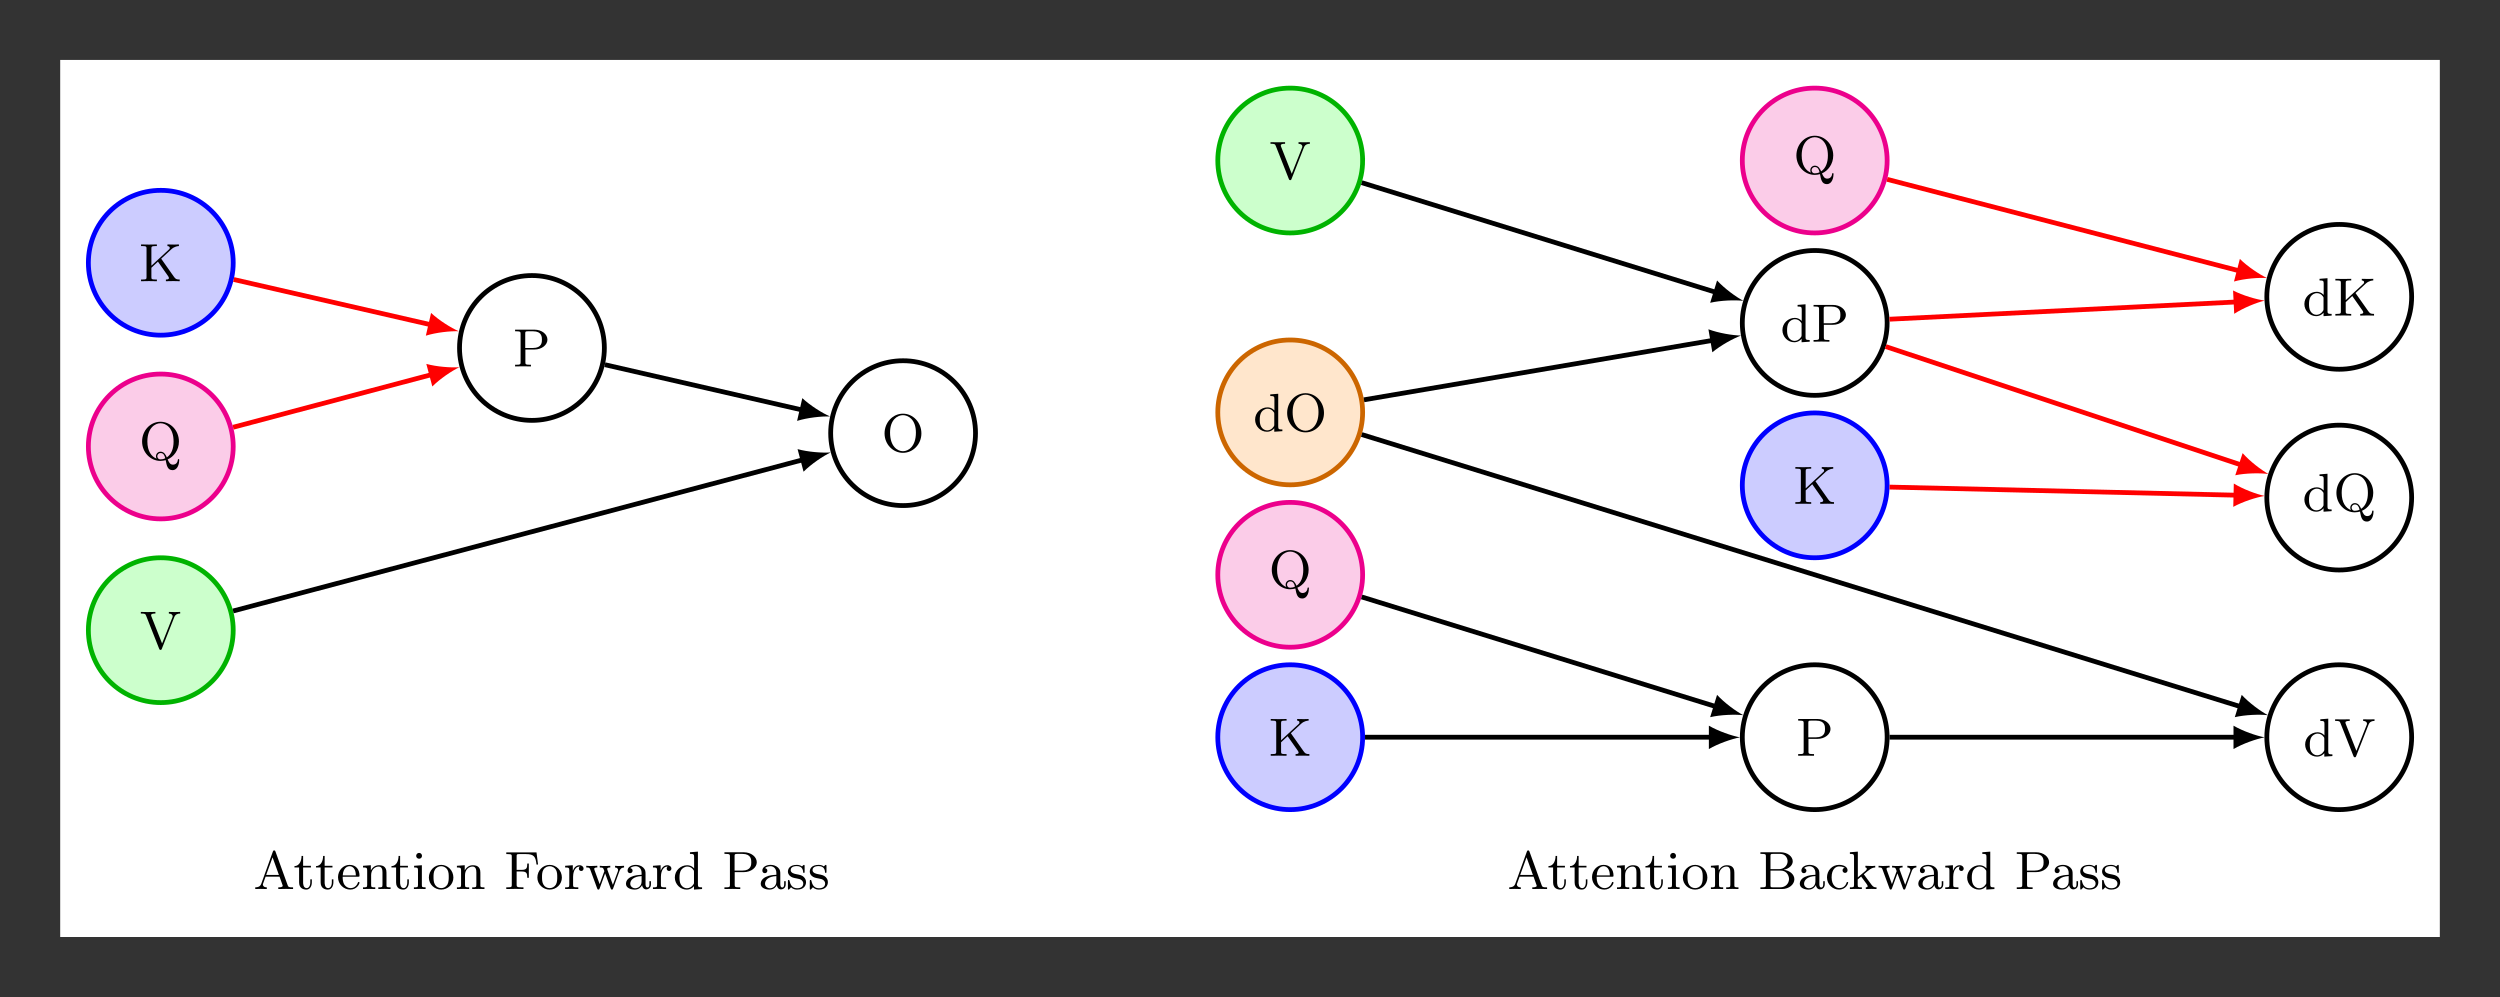 <?xml version="1.0" encoding="UTF-8" standalone="no"?>
<!-- Created with Inkscape (http://www.inkscape.org/) -->

<svg
   version="1.1"
   id="svg1"
   width="554.381"
   height="221.105"
   viewBox="0 0 554.381 221.105"
   xmlns="http://www.w3.org/2000/svg"
   xmlns:svg="http://www.w3.org/2000/svg">
  <rect x="0" y="0" width="554.381" height="221.105" fill="#333333" stroke="none"/>
  <defs
     id="defs1" />
  <g
     id="g1">
    <path
       id="path1"
       d="M -204.621,-129.171 V 16.735 h 395.866 v -145.906 z"
       style="fill:#ffffff;fill-opacity:1;fill-rule:nonzero;stroke:none"
       transform="matrix(1.333,0,0,-1.333,286.108,35.596)" />
    <path
       id="path2"
       d="M 12.047,0 C 12.047,6.654 6.654,12.047 0,12.047 -6.654,12.047 -12.047,6.654 -12.047,0 c 0,-6.654 5.394,-12.047 12.047,-12.047 6.654,0 12.047,5.394 12.047,12.047 z"
       style="fill:#ccffcc;fill-opacity:1;fill-rule:nonzero;stroke:#00b300;stroke-width:0.797;stroke-linecap:butt;stroke-linejoin:miter;stroke-miterlimit:10;stroke-dasharray:none;stroke-opacity:1"
       transform="matrix(1.333,0,0,-1.333,286.108,35.596)" />
    <path
       id="path3"
       d="M 1.921,-5.404 C 1.886,-5.509 1.886,-5.568 1.886,-5.579 c 0,-0.27 0.457,-0.27 0.715,-0.27 v -0.27 c -0.41,0.023 -0.867,0.023 -1.277,0.023 -0.375,0 -0.504,-0.012 -1.148,-0.023 v 0.27 c 0.656,0 0.762,0.035 0.879,0.352 l 2.168,5.496 c 0.059,0.129 0.082,0.199 0.234,0.199 0.141,0 0.164,-0.059 0.211,-0.176 L 5.741,-5.251 c 0.188,-0.469 0.562,-0.598 0.984,-0.598 v -0.27 c -0.316,0.023 -0.574,0.023 -0.879,0.023 -0.387,0 -0.562,-0.012 -1.008,-0.023 v 0.27 c 0.445,0.012 0.633,0.223 0.633,0.445 0,0.082 0,0.094 -0.035,0.188 l -1.723,4.348 z m 0,0"
       style="fill:#000000;fill-opacity:1;fill-rule:nonzero;stroke:none"
       aria-label="V"
       transform="matrix(1.333,0,0,1.333,281.501,39.681)" />
    <path
       id="path4"
       d="m 12.047,-41.9 c 0,6.654 -5.394,12.047 -12.047,12.047 -6.654,0 -12.047,-5.394 -12.047,-12.047 0,-6.654 5.394,-12.047 12.047,-12.047 6.654,0 12.047,5.394 12.047,12.047 z"
       style="fill:#ffe6cc;fill-opacity:1;fill-rule:nonzero;stroke:#cc6600;stroke-width:0.797;stroke-linecap:butt;stroke-linejoin:miter;stroke-miterlimit:10;stroke-dasharray:none;stroke-opacity:1"
       transform="matrix(1.333,0,0,-1.333,286.108,35.596)" />
    <path
       id="path5"
       d="m 3.493,-1.078 c 0,0.164 0,0.188 -0.141,0.375 -0.281,0.41 -0.691,0.574 -1.043,0.574 -0.387,0 -0.75,-0.211 -0.984,-0.586 C 1.09,-1.102 1.079,-1.629 1.079,-1.922 c 0,-0.422 0.047,-0.891 0.281,-1.254 0.199,-0.281 0.562,-0.562 1.043,-0.562 0.375,0 0.738,0.188 0.973,0.527 0.117,0.141 0.117,0.152 0.117,0.328 z m 0.023,-2.355 c -0.047,-0.059 -0.445,-0.527 -1.148,-0.527 -1.102,0 -2.063,0.879 -2.063,2.039 0,1.113 0.902,2.016 1.969,2.016 0.645,0 1.055,-0.375 1.219,-0.574 V 0.094 L 4.84,-3.90625e-5 V -0.281 c -0.609,0 -0.691,-0.059 -0.691,-0.504 V -6.223 l -1.324,0.105 v 0.27 c 0.609,0 0.691,0.07 0.691,0.504 z m 8.247,0.398 c 0,-1.828 -1.395,-3.281 -3.07,-3.281 -1.676,0 -3.059,1.453 -3.059,3.281 0,1.816 1.395,3.234 3.059,3.234 1.676,0 3.07,-1.418 3.07,-3.234 z m -3.07,2.965 c -0.902,0 -2.145,-0.785 -2.145,-3.105 0,-2.18 1.277,-2.895 2.145,-2.895 0.867,0 2.156,0.715 2.156,2.895 0,2.32 -1.254,3.105 -2.156,3.105 z m 0,0"
       style="fill:#000000;fill-opacity:1;fill-rule:nonzero;stroke:none"
       aria-label="dO"
       transform="matrix(1.333,0,0,1.333,277.917,95.613)" />
    <path
       id="path6"
       d="m 12.047,-68.918 c 0,6.654 -5.394,12.047 -12.047,12.047 -6.654,0 -12.047,-5.394 -12.047,-12.047 0,-6.654 5.394,-12.047 12.047,-12.047 6.654,0 12.047,5.394 12.047,12.047 z"
       style="fill:#fbcce8;fill-opacity:1;fill-rule:nonzero;stroke:#ec008c;stroke-width:0.797;stroke-linecap:butt;stroke-linejoin:miter;stroke-miterlimit:10;stroke-dasharray:none;stroke-opacity:1"
       transform="matrix(1.333,0,0,-1.333,286.108,35.596)" />
    <path
       id="path7"
       d="m 4.771,-0.06 c 0.961,-0.398 1.875,-1.5 1.875,-2.977 0,-1.828 -1.395,-3.281 -3.07,-3.281 -1.676,0 -3.059,1.453 -3.059,3.281 0,1.816 1.395,3.234 3.059,3.234 0.316,0 0.656,-0.07 0.867,-0.129 0.164,0.891 0.305,1.664 1.137,1.664 0.926,0 1.113,-1.195 1.113,-1.652 0,-0.082 0,-0.188 -0.105,-0.188 -0.07,0 -0.105,0.047 -0.117,0.094 C 6.399,0.772 5.79,0.819 5.649,0.819 5.169,0.819 4.981,0.432 4.771,-0.06 Z M 2.931,-0.177 C 2.064,-0.517 1.396,-1.431 1.396,-3.036 c 0,-2.227 1.254,-3.035 2.18,-3.035 0.938,0 2.18,0.797 2.18,3.035 0,1.184 -0.352,2.133 -1.125,2.648 C 4.442,-0.833 4.173,-1.337 3.587,-1.337 c -0.434,0 -0.762,0.352 -0.762,0.762 0,0.211 0.094,0.387 0.105,0.398 z m 1.441,-0.07 c -0.258,0.141 -0.562,0.188 -0.797,0.188 -0.434,0 -0.527,-0.375 -0.527,-0.516 0,-0.27 0.199,-0.539 0.551,-0.539 0.469,0 0.656,0.375 0.773,0.867 z m 0,0"
       style="fill:#000000;fill-opacity:1;fill-rule:nonzero;stroke:none"
       aria-label="Q"
       transform="matrix(1.333,0,0,1.333,281.331,130.408)" />
    <path
       id="path8"
       d="m 12.047,-95.935 c 0,6.654 -5.394,12.047 -12.047,12.047 -6.654,0 -12.047,-5.394 -12.047,-12.047 0,-6.654 5.394,-12.047 12.047,-12.047 6.654,0 12.047,5.394 12.047,12.047 z"
       style="fill:#ccccff;fill-opacity:1;fill-rule:nonzero;stroke:#0000ff;stroke-width:0.797;stroke-linecap:butt;stroke-linejoin:miter;stroke-miterlimit:10;stroke-dasharray:none;stroke-opacity:1"
       transform="matrix(1.333,0,0,-1.333,286.108,35.596)" />
    <path
       id="path9"
       d="m 5.368,-5.297 c 0.562,-0.527 1.125,-0.539 1.277,-0.551 V -6.117 c -0.258,0.023 -0.715,0.023 -0.797,0.023 -0.375,0 -0.715,-0.012 -1.113,-0.023 v 0.27 c 0.246,0.012 0.387,0.129 0.387,0.293 0,0.082 -0.023,0.152 -0.07,0.211 l -2.988,2.766 V -5.414 c 0,-0.328 0.012,-0.434 0.703,-0.434 h 0.211 V -6.117 c -0.398,0.023 -0.902,0.023 -1.312,0.023 -0.422,0 -0.926,0 -1.324,-0.023 v 0.27 h 0.211 c 0.691,0 0.703,0.105 0.703,0.434 v 4.711 c 0,0.328 -0.012,0.422 -0.703,0.422 h -0.211 v 0.281 C 0.739,-0.023 1.243,-0.023 1.665,-0.023 c 0.41,0 0.914,0 1.312,0.023 v -0.281 H 2.767 c -0.691,0 -0.703,-0.094 -0.703,-0.422 V -2.238 L 3.153,-3.257 4.829,-0.867 c 0.07,0.094 0.152,0.234 0.152,0.328 0,0.258 -0.34,0.258 -0.504,0.258 v 0.281 c 0.387,-0.023 0.844,-0.023 1.242,-0.023 0.234,0 0.598,0 1.055,0.023 v -0.281 c -0.574,0 -0.691,-0.082 -0.984,-0.492 L 3.692,-3.75 Z m 0,0"
       style="fill:#000000;fill-opacity:1;fill-rule:nonzero;stroke:none"
       aria-label="K"
       transform="matrix(1.333,0,0,1.333,281.331,167.593)" />
    <path
       id="path10"
       d="m -175.839,-17.008 c 0,6.654 -5.394,12.047 -12.047,12.047 -6.654,0 -12.047,-5.394 -12.047,-12.047 0,-6.654 5.394,-12.047 12.047,-12.047 6.654,0 12.047,5.394 12.047,12.047 z"
       style="fill:#ccccff;fill-opacity:1;fill-rule:nonzero;stroke:#0000ff;stroke-width:0.797;stroke-linecap:butt;stroke-linejoin:miter;stroke-miterlimit:10;stroke-dasharray:none;stroke-opacity:1"
       transform="matrix(1.333,0,0,-1.333,286.108,35.596)" />
    <path
       id="path11"
       d="m 5.367,-5.296 c 0.562,-0.527 1.125,-0.539 1.277,-0.551 v -0.27 c -0.258,0.023 -0.715,0.023 -0.797,0.023 -0.375,0 -0.715,-0.012 -1.113,-0.023 v 0.27 c 0.246,0.012 0.387,0.129 0.387,0.293 0,0.082 -0.023,0.152 -0.07,0.211 l -2.988,2.766 v -2.836 c 0,-0.328 0.012,-0.434 0.703,-0.434 h 0.211 v -0.27 c -0.398,0.023 -0.902,0.023 -1.312,0.023 -0.422,0 -0.926,0 -1.324,-0.023 v 0.27 h 0.211 c 0.691,0 0.703,0.105 0.703,0.434 v 4.711 c 0,0.328 -0.012,0.422 -0.703,0.422 h -0.211 v 0.281 c 0.398,-0.023 0.902,-0.023 1.324,-0.023 0.41,0 0.914,0 1.312,0.023 v -0.281 h -0.211 c -0.691,0 -0.703,-0.094 -0.703,-0.422 V -2.238 l 1.09,-1.02 1.676,2.391 c 0.07,0.094 0.152,0.234 0.152,0.328 0,0.258 -0.34,0.258 -0.504,0.258 v 0.281 c 0.387,-0.023 0.844,-0.023 1.242,-0.023 0.234,0 0.598,0 1.055,0.023 v -0.281 c -0.574,0 -0.691,-0.082 -0.984,-0.492 L 3.692,-3.749 Z m 0,0"
       style="fill:#000000;fill-opacity:1;fill-rule:nonzero;stroke:none"
       aria-label="K"
       transform="matrix(1.333,0,0,1.333,30.82,62.359)" />
    <path
       id="path12"
       d="m -175.839,-47.569 c 0,6.654 -5.394,12.047 -12.047,12.047 -6.654,0 -12.047,-5.394 -12.047,-12.047 0,-6.654 5.394,-12.047 12.047,-12.047 6.654,0 12.047,5.394 12.047,12.047 z"
       style="fill:#fbcce8;fill-opacity:1;fill-rule:nonzero;stroke:#ec008c;stroke-width:0.797;stroke-linecap:butt;stroke-linejoin:miter;stroke-miterlimit:10;stroke-dasharray:none;stroke-opacity:1"
       transform="matrix(1.333,0,0,-1.333,286.108,35.596)" />
    <path
       id="path13"
       d="m 4.771,-0.058 c 0.961,-0.398 1.875,-1.5 1.875,-2.977 0,-1.828 -1.395,-3.281 -3.07,-3.281 -1.676,0 -3.059,1.453 -3.059,3.281 0,1.816 1.395,3.234 3.059,3.234 0.316,0 0.656,-0.07 0.867,-0.129 0.164,0.891 0.305,1.664 1.137,1.664 0.926,0 1.113,-1.195 1.113,-1.652 0,-0.082 0,-0.188 -0.105,-0.188 -0.07,0 -0.105,0.047 -0.117,0.094 -0.07,0.785 -0.68,0.832 -0.82,0.832 -0.48,0 -0.668,-0.387 -0.879,-0.879 z M 2.931,-0.175 C 2.064,-0.515 1.396,-1.429 1.396,-3.034 c 0,-2.227 1.254,-3.035 2.18,-3.035 0.938,0 2.18,0.797 2.18,3.035 0,1.184 -0.352,2.133 -1.125,2.648 -0.188,-0.445 -0.457,-0.949 -1.043,-0.949 -0.434,0 -0.762,0.352 -0.762,0.762 0,0.211 0.094,0.387 0.105,0.398 z m 1.441,-0.07 c -0.258,0.141 -0.562,0.188 -0.797,0.188 -0.434,0 -0.527,-0.375 -0.527,-0.516 0,-0.27 0.199,-0.539 0.551,-0.539 0.469,0 0.656,0.375 0.773,0.867 z m 0,0"
       style="fill:#000000;fill-opacity:1;fill-rule:nonzero;stroke:none"
       aria-label="Q"
       transform="matrix(1.333,0,0,1.333,30.819,101.944)" />
    <path
       id="path14"
       d="m -175.839,-78.13 c 0,6.654 -5.394,12.047 -12.047,12.047 -6.654,0 -12.047,-5.394 -12.047,-12.047 0,-6.654 5.394,-12.047 12.047,-12.047 6.654,0 12.047,5.394 12.047,12.047 z"
       style="fill:#ccffcc;fill-opacity:1;fill-rule:nonzero;stroke:#00b300;stroke-width:0.797;stroke-linecap:butt;stroke-linejoin:miter;stroke-miterlimit:10;stroke-dasharray:none;stroke-opacity:1"
       transform="matrix(1.333,0,0,-1.333,286.108,35.596)" />
    <path
       id="path15"
       d="m 1.923,-5.404 c -0.035,-0.105 -0.035,-0.164 -0.035,-0.176 0,-0.27 0.457,-0.27 0.715,-0.27 v -0.27 c -0.41,0.023 -0.867,0.023 -1.277,0.023 -0.375,0 -0.504,-0.012 -1.148,-0.023 v 0.27 c 0.656,0 0.762,0.035 0.879,0.352 l 2.168,5.496 c 0.059,0.129 0.082,0.199 0.234,0.199 0.141,0 0.164,-0.059 0.211,-0.176 L 5.743,-5.251 c 0.188,-0.469 0.562,-0.598 0.984,-0.598 v -0.27 c -0.316,0.023 -0.574,0.023 -0.879,0.023 -0.387,0 -0.562,-0.012 -1.008,-0.023 v 0.27 c 0.445,0.012 0.633,0.223 0.633,0.445 0,0.082 0,0.094 -0.035,0.188 l -1.723,4.348 z m 0,0"
       style="fill:#000000;fill-opacity:1;fill-rule:nonzero;stroke:none"
       aria-label="V"
       transform="matrix(1.333,0,0,1.333,30.991,143.853)" />
    <path
       id="path16"
       d="m -114.096,-31.182 c 0,6.654 -5.394,12.047 -12.047,12.047 -6.654,0 -12.047,-5.394 -12.047,-12.047 0,-6.654 5.394,-12.047 12.047,-12.047 6.654,0 12.047,5.394 12.047,12.047 z"
       style="fill:#ffffff;fill-opacity:1;fill-rule:nonzero;stroke:#000000;stroke-width:0.797;stroke-linecap:butt;stroke-linejoin:miter;stroke-miterlimit:10;stroke-dasharray:none;stroke-opacity:1"
       transform="matrix(1.333,0,0,-1.333,286.108,35.596)" />
    <path
       id="path17"
       d="m 3.574,-2.811 c 1.254,0 2.168,-0.785 2.168,-1.641 0,-0.891 -0.914,-1.664 -2.168,-1.664 H 0.363 v 0.27 h 0.199 c 0.691,0 0.715,0.105 0.715,0.434 v 4.711 c 0,0.328 -0.023,0.422 -0.715,0.422 H 0.363 v 0.281 c 0.398,-0.023 0.902,-0.023 1.313,-0.023 0.41,0 0.914,0 1.324,0.023 v -0.281 H 2.789 c -0.691,0 -0.715,-0.094 -0.715,-0.422 V -2.811 Z M 2.05,-5.471 c 0,-0.305 0.023,-0.375 0.445,-0.375 h 0.855 c 1.477,0 1.477,0.984 1.477,1.395 0,0.398 0,1.383 -1.488,1.383 H 2.05 Z m 0,0"
       style="fill:#000000;fill-opacity:1;fill-rule:nonzero;stroke:none"
       aria-label="P"
       transform="matrix(1.333,0,0,1.333,113.739,81.256)" />
    <path
       id="path18"
       d="m -52.353,-45.355 c 0,6.654 -5.394,12.047 -12.047,12.047 -6.654,0 -12.047,-5.394 -12.047,-12.047 0,-6.654 5.394,-12.047 12.047,-12.047 6.654,0 12.047,5.394 12.047,12.047 z"
       style="fill:#ffffff;fill-opacity:1;fill-rule:nonzero;stroke:#000000;stroke-width:0.797;stroke-linecap:butt;stroke-linejoin:miter;stroke-miterlimit:10;stroke-dasharray:none;stroke-opacity:1"
       transform="matrix(1.333,0,0,-1.333,286.108,35.596)" />
    <path
       id="path19"
       d="m 6.645,-3.036 c 0,-1.828 -1.395,-3.281 -3.07,-3.281 -1.676,0 -3.059,1.453 -3.059,3.281 0,1.816 1.395,3.234 3.059,3.234 1.676,0 3.07,-1.418 3.07,-3.234 z m -3.07,2.965 c -0.902,0 -2.145,-0.785 -2.145,-3.105 0,-2.18 1.277,-2.895 2.145,-2.895 0.867,0 2.156,0.715 2.156,2.895 0,2.32 -1.254,3.105 -2.156,3.105 z m 0,0"
       style="fill:#000000;fill-opacity:1;fill-rule:nonzero;stroke:none"
       aria-label="O"
       transform="matrix(1.333,0,0,1.333,195.464,100.153)" />
    <path
       id="path20"
       d="m 99.302,0 c 0,6.654 -5.394,12.047 -12.047,12.047 -6.654,0 -12.047,-5.394 -12.047,-12.047 0,-6.654 5.394,-12.047 12.047,-12.047 6.654,0 12.047,5.394 12.047,12.047 z"
       style="fill:#fbcce8;fill-opacity:1;fill-rule:nonzero;stroke:#ec008c;stroke-width:0.797;stroke-linecap:butt;stroke-linejoin:miter;stroke-miterlimit:10;stroke-dasharray:none;stroke-opacity:1"
       transform="matrix(1.333,0,0,-1.333,286.108,35.596)" />
    <path
       id="path21"
       d="m 4.77,-0.058 c 0.961,-0.398 1.875,-1.5 1.875,-2.977 0,-1.828 -1.395,-3.281 -3.07,-3.281 -1.676,0 -3.059,1.453 -3.059,3.281 0,1.816 1.395,3.234 3.059,3.234 0.316,0 0.656,-0.07 0.867,-0.129 0.164,0.891 0.305,1.664 1.137,1.664 0.926,0 1.113,-1.195 1.113,-1.652 0,-0.082 0,-0.188 -0.105,-0.188 -0.07,0 -0.105,0.047 -0.117,0.094 -0.07,0.785 -0.68,0.832 -0.82,0.832 -0.48,0 -0.668,-0.387 -0.879,-0.879 z M 2.93,-0.175 C 2.062,-0.515 1.395,-1.429 1.395,-3.035 c 0,-2.227 1.254,-3.035 2.18,-3.035 0.938,0 2.18,0.797 2.18,3.035 0,1.184 -0.352,2.133 -1.125,2.648 -0.188,-0.445 -0.457,-0.949 -1.043,-0.949 -0.434,0 -0.762,0.352 -0.762,0.762 0,0.211 0.094,0.387 0.105,0.398 z m 1.441,-0.07 c -0.258,0.141 -0.562,0.188 -0.797,0.188 -0.434,0 -0.527,-0.375 -0.527,-0.516 0,-0.27 0.199,-0.539 0.551,-0.539 0.469,0 0.656,0.375 0.773,0.867 z m 0,0"
       style="fill:#000000;fill-opacity:1;fill-rule:nonzero;stroke:none"
       aria-label="Q"
       transform="matrix(1.333,0,0,1.333,397.668,38.519)" />
    <path
       id="path22"
       d="m 99.302,-27.018 c 0,6.654 -5.394,12.047 -12.047,12.047 -6.654,0 -12.047,-5.394 -12.047,-12.047 0,-6.654 5.394,-12.047 12.047,-12.047 6.654,0 12.047,5.394 12.047,12.047 z"
       style="fill:#ffffff;fill-opacity:1;fill-rule:nonzero;stroke:#000000;stroke-width:0.797;stroke-linecap:butt;stroke-linejoin:miter;stroke-miterlimit:10;stroke-dasharray:none;stroke-opacity:1"
       transform="matrix(1.333,0,0,-1.333,286.108,35.596)" />
    <path
       id="path23"
       d="m 3.491,-1.079 c 0,0.164 0,0.188 -0.141,0.375 -0.281,0.41 -0.691,0.574 -1.043,0.574 -0.387,0 -0.75,-0.211 -0.984,-0.586 C 1.089,-1.102 1.077,-1.63 1.077,-1.923 c 0,-0.422 0.047,-0.891 0.281,-1.254 0.199,-0.281 0.562,-0.562 1.043,-0.562 0.375,0 0.738,0.188 0.973,0.527 0.117,0.141 0.117,0.152 0.117,0.328 z m 0.023,-2.355 c -0.047,-0.059 -0.445,-0.527 -1.148,-0.527 -1.102,0 -2.063,0.879 -2.063,2.039 0,1.113 0.902,2.016 1.969,2.016 0.645,0 1.055,-0.375 1.219,-0.574 V 0.093 L 4.839,-8.515625e-4 V -0.282 c -0.609,0 -0.691,-0.059 -0.691,-0.504 V -6.224 l -1.324,0.105 v 0.27 c 0.609,0 0.691,0.07 0.691,0.504 z m 5.18,0.621 c 1.254,0 2.168,-0.785 2.168,-1.641 0,-0.891 -0.914,-1.664 -2.168,-1.664 h -3.211 v 0.27 h 0.199 c 0.691,0 0.715,0.105 0.715,0.434 v 4.711 c 0,0.328 -0.023,0.422 -0.715,0.422 H 5.483 V -8.515625e-4 C 5.881,-0.024 6.385,-0.024 6.796,-0.024 c 0.41,0 0.914,0 1.324,0.023 V -0.282 H 7.909 c -0.691,0 -0.715,-0.094 -0.715,-0.422 V -2.813 Z m -1.523,-2.66 c 0,-0.305 0.023,-0.375 0.445,-0.375 h 0.855 c 1.477,0 1.477,0.984 1.477,1.395 0,0.398 0,1.383 -1.488,1.383 H 7.171 Z m 0,0"
       style="fill:#000000;fill-opacity:1;fill-rule:nonzero;stroke:none"
       aria-label="dP"
       transform="matrix(1.333,0,0,1.333,394.853,75.771)" />
    <path
       id="path24"
       d="m 99.302,-54.035 c 0,6.654 -5.394,12.047 -12.047,12.047 -6.654,0 -12.047,-5.394 -12.047,-12.047 0,-6.654 5.394,-12.047 12.047,-12.047 6.654,0 12.047,5.394 12.047,12.047 z"
       style="fill:#ccccff;fill-opacity:1;fill-rule:nonzero;stroke:#0000ff;stroke-width:0.797;stroke-linecap:butt;stroke-linejoin:miter;stroke-miterlimit:10;stroke-dasharray:none;stroke-opacity:1"
       transform="matrix(1.333,0,0,-1.333,286.108,35.596)" />
    <path
       id="path25"
       d="m 5.366,-5.298 c 0.562,-0.527 1.125,-0.539 1.277,-0.551 v -0.27 c -0.258,0.023 -0.715,0.023 -0.797,0.023 -0.375,0 -0.715,-0.012 -1.113,-0.023 v 0.27 c 0.246,0.012 0.387,0.129 0.387,0.293 0,0.082 -0.023,0.152 -0.07,0.211 l -2.988,2.766 v -2.836 c 0,-0.328 0.012,-0.434 0.703,-0.434 h 0.211 v -0.27 c -0.398,0.023 -0.902,0.023 -1.312,0.023 -0.422,0 -0.926,0 -1.324,-0.023 v 0.27 h 0.211 c 0.691,0 0.703,0.105 0.703,0.434 v 4.711 c 0,0.328 -0.012,0.422 -0.703,0.422 h -0.211 v 0.281 c 0.398,-0.023 0.902,-0.023 1.324,-0.023 0.41,0 0.914,0 1.312,0.023 v -0.281 h -0.211 c -0.691,0 -0.703,-0.094 -0.703,-0.422 V -2.239 l 1.09,-1.02 1.676,2.391 c 0.07,0.094 0.152,0.234 0.152,0.328 0,0.258 -0.34,0.258 -0.504,0.258 v 0.281 c 0.387,-0.023 0.844,-0.023 1.242,-0.023 0.234,0 0.598,0 1.055,0.023 v -0.281 c -0.574,0 -0.691,-0.082 -0.984,-0.492 L 3.69,-3.751 Z m 0,0"
       style="fill:#000000;fill-opacity:1;fill-rule:nonzero;stroke:none"
       aria-label="K"
       transform="matrix(1.333,0,0,1.333,397.669,111.728)" />
    <path
       id="path26"
       d="m 99.302,-95.935 c 0,6.654 -5.394,12.047 -12.047,12.047 -6.654,0 -12.047,-5.394 -12.047,-12.047 0,-6.654 5.394,-12.047 12.047,-12.047 6.654,0 12.047,5.394 12.047,12.047 z"
       style="fill:#ffffff;fill-opacity:1;fill-rule:nonzero;stroke:#000000;stroke-width:0.797;stroke-linecap:butt;stroke-linejoin:miter;stroke-miterlimit:10;stroke-dasharray:none;stroke-opacity:1"
       transform="matrix(1.333,0,0,-1.333,286.108,35.596)" />
    <path
       id="path27"
       d="m 3.573,-2.812 c 1.254,0 2.168,-0.785 2.168,-1.641 0,-0.891 -0.914,-1.664 -2.168,-1.664 H 0.362 v 0.27 h 0.199 c 0.691,0 0.715,0.105 0.715,0.434 v 4.711 c 0,0.328 -0.023,0.422 -0.715,0.422 H 0.362 v 0.281 C 0.761,-0.023 1.265,-0.023 1.675,-0.023 c 0.41,0 0.914,0 1.324,0.023 v -0.281 H 2.788 c -0.691,0 -0.715,-0.094 -0.715,-0.422 v -2.109 z M 2.05,-5.472 c 0,-0.305 0.023,-0.375 0.445,-0.375 h 0.855 c 1.477,0 1.477,0.984 1.477,1.395 0,0.398 0,1.383 -1.488,1.383 H 2.05 Z m 0,0"
       style="fill:#000000;fill-opacity:1;fill-rule:nonzero;stroke:none"
       aria-label="P"
       transform="matrix(1.333,0,0,1.333,398.267,167.593)" />
    <path
       id="path28"
       d="m 186.557,-22.678 c 0,6.654 -5.394,12.047 -12.047,12.047 -6.654,0 -12.047,-5.394 -12.047,-12.047 0,-6.654 5.394,-12.047 12.047,-12.047 6.654,0 12.047,5.394 12.047,12.047 z"
       style="fill:#ffffff;fill-opacity:1;fill-rule:nonzero;stroke:#000000;stroke-width:0.797;stroke-linecap:butt;stroke-linejoin:miter;stroke-miterlimit:10;stroke-dasharray:none;stroke-opacity:1"
       transform="matrix(1.333,0,0,-1.333,286.108,35.596)" />
    <path
       id="path29"
       d="m 3.491,-1.078 c 0,0.164 0,0.188 -0.141,0.375 -0.281,0.41 -0.691,0.574 -1.043,0.574 -0.387,0 -0.75,-0.211 -0.984,-0.586 -0.234,-0.387 -0.246,-0.914 -0.246,-1.207 0,-0.422 0.047,-0.891 0.281,-1.254 0.199,-0.281 0.562,-0.562 1.043,-0.562 0.375,0 0.738,0.188 0.973,0.527 C 3.491,-3.07 3.491,-3.058 3.491,-2.883 Z M 3.515,-3.433 C 3.468,-3.492 3.07,-3.961 2.366,-3.961 c -1.102,0 -2.062,0.879 -2.062,2.039 0,1.113 0.902,2.016 1.969,2.016 0.645,0 1.055,-0.375 1.219,-0.574 v 0.574 l 1.348,-0.094 v -0.281 c -0.609,0 -0.691,-0.059 -0.691,-0.504 v -5.438 l -1.324,0.105 v 0.27 c 0.609,0 0.691,0.07 0.691,0.504 z m 6.973,-1.863 c 0.562,-0.527 1.125,-0.539 1.277,-0.551 v -0.27 c -0.258,0.023 -0.715,0.023 -0.797,0.023 -0.375,0 -0.715,-0.012 -1.113,-0.023 v 0.27 c 0.246,0.012 0.387,0.129 0.387,0.293 0,0.082 -0.023,0.152 -0.07,0.211 l -2.988,2.766 v -2.836 c 0,-0.328 0.012,-0.434 0.703,-0.434 h 0.211 v -0.27 c -0.398,0.023 -0.902,0.023 -1.312,0.023 -0.422,0 -0.926,0 -1.324,-0.023 V -5.847 H 5.671 c 0.691,0 0.703,0.105 0.703,0.434 v 4.711 c 0,0.328 -0.012,0.422 -0.703,0.422 H 5.46 v 0.281 c 0.398,-0.023 0.902,-0.023 1.324,-0.023 0.41,0 0.914,0 1.312,0.023 v -0.281 H 7.886 c -0.691,0 -0.703,-0.094 -0.703,-0.422 V -2.238 L 8.273,-3.258 9.949,-0.867 c 0.07,0.094 0.152,0.234 0.152,0.328 0,0.258 -0.34,0.258 -0.504,0.258 v 0.281 c 0.387,-0.023 0.844,-0.023 1.242,-0.023 0.234,0 0.598,0 1.055,0.023 v -0.281 c -0.574,0 -0.691,-0.082 -0.984,-0.492 L 8.812,-3.75 Z m 0,0"
       style="fill:#000000;fill-opacity:1;fill-rule:nonzero;stroke:none"
       aria-label="dK"
       transform="matrix(1.333,0,0,1.333,510.595,69.984)" />
    <path
       id="path30"
       d="m 186.557,-56.073 c 0,6.654 -5.394,12.047 -12.047,12.047 -6.654,0 -12.047,-5.394 -12.047,-12.047 0,-6.654 5.394,-12.047 12.047,-12.047 6.654,0 12.047,5.394 12.047,12.047 z"
       style="fill:#ffffff;fill-opacity:1;fill-rule:nonzero;stroke:#000000;stroke-width:0.797;stroke-linecap:butt;stroke-linejoin:miter;stroke-miterlimit:10;stroke-dasharray:none;stroke-opacity:1"
       transform="matrix(1.333,0,0,-1.333,286.108,35.596)" />
    <path
       id="path31"
       d="m 3.493,-1.079 c 0,0.164 0,0.187 -0.141,0.375 -0.281,0.41 -0.691,0.574 -1.043,0.574 -0.387,0 -0.75,-0.211 -0.984,-0.586 C 1.09,-1.103 1.078,-1.63 1.078,-1.923 c 0,-0.422 0.047,-0.891 0.281,-1.254 0.199,-0.281 0.562,-0.562 1.043,-0.562 0.375,0 0.738,0.188 0.973,0.527 C 3.493,-3.072 3.493,-3.06 3.493,-2.884 Z M 3.516,-3.435 C 3.469,-3.493 3.071,-3.962 2.368,-3.962 c -1.102,0 -2.062,0.879 -2.062,2.039 0,1.113 0.902,2.016 1.969,2.016 0.645,0 1.055,-0.375 1.219,-0.574 v 0.574 l 1.348,-0.094 v -0.281 c -0.609,0 -0.691,-0.059 -0.691,-0.504 V -6.224 l -1.324,0.105 v 0.27 c 0.609,0 0.691,0.07 0.691,0.504 z m 6.372,3.375 c 0.961,-0.398 1.875,-1.5 1.875,-2.977 0,-1.828 -1.395,-3.281 -3.07,-3.281 -1.676,0 -3.059,1.453 -3.059,3.281 0,1.816 1.395,3.234 3.059,3.234 0.316,0 0.656,-0.07 0.867,-0.129 0.164,0.891 0.305,1.664 1.137,1.664 0.926,0 1.113,-1.195 1.113,-1.652 0,-0.082 0,-0.188 -0.105,-0.188 -0.07,0 -0.105,0.047 -0.117,0.094 -0.07,0.785 -0.68,0.832 -0.82,0.832 -0.48,0 -0.668,-0.387 -0.879,-0.879 z M 8.048,-0.177 C 7.181,-0.517 6.513,-1.431 6.513,-3.036 c 0,-2.227 1.254,-3.035 2.18,-3.035 0.938,0 2.18,0.797 2.18,3.035 0,1.184 -0.352,2.133 -1.125,2.648 -0.188,-0.445 -0.457,-0.949 -1.043,-0.949 -0.434,0 -0.762,0.352 -0.762,0.762 0,0.211 0.094,0.387 0.105,0.398 z m 1.441,-0.07 c -0.258,0.141 -0.562,0.188 -0.797,0.188 -0.434,0 -0.527,-0.375 -0.527,-0.516 0,-0.27 0.199,-0.539 0.551,-0.539 0.469,0 0.656,0.375 0.773,0.867 z m 0,0"
       style="fill:#000000;fill-opacity:1;fill-rule:nonzero;stroke:none"
       aria-label="dQ"
       transform="matrix(1.333,0,0,1.333,510.593,113.349)" />
    <path
       id="path32"
       d="m 186.557,-95.935 c 0,6.654 -5.394,12.047 -12.047,12.047 -6.654,0 -12.047,-5.394 -12.047,-12.047 0,-6.654 5.394,-12.047 12.047,-12.047 6.654,0 12.047,5.394 12.047,12.047 z"
       style="fill:#ffffff;fill-opacity:1;fill-rule:nonzero;stroke:#000000;stroke-width:0.797;stroke-linecap:butt;stroke-linejoin:miter;stroke-miterlimit:10;stroke-dasharray:none;stroke-opacity:1"
       transform="matrix(1.333,0,0,-1.333,286.108,35.596)" />
    <path
       id="path33"
       d="m 3.492,-1.078 c 0,0.164 0,0.187 -0.141,0.375 -0.281,0.41 -0.691,0.574 -1.043,0.574 -0.387,0 -0.75,-0.211 -0.984,-0.586 C 1.09,-1.101 1.078,-1.629 1.078,-1.922 c 0,-0.422 0.047,-0.891 0.281,-1.254 0.199,-0.281 0.562,-0.562 1.043,-0.562 0.375,0 0.738,0.188 0.973,0.527 0.117,0.141 0.117,0.152 0.117,0.328 z m 0.023,-2.355 c -0.047,-0.059 -0.445,-0.527 -1.148,-0.527 -1.102,0 -2.062,0.879 -2.062,2.039 0,1.113 0.902,2.016 1.969,2.016 0.645,0 1.055,-0.375 1.219,-0.574 V 0.094 L 4.84,1.171875e-4 V -0.281 c -0.609,0 -0.691,-0.059 -0.691,-0.504 V -6.223 l -1.324,0.105 v 0.27 c 0.609,0 0.691,0.07 0.691,0.504 z m 3.524,-1.969 c -0.035,-0.105 -0.035,-0.164 -0.035,-0.176 0,-0.27 0.457,-0.27 0.715,-0.27 v -0.27 c -0.41,0.023 -0.867,0.023 -1.277,0.023 -0.375,0 -0.504,-0.012 -1.148,-0.023 v 0.27 c 0.656,0 0.762,0.035 0.879,0.352 L 8.341,1.171875e-4 C 8.4,0.129 8.423,0.199 8.575,0.199 c 0.141,0 0.164,-0.059 0.211,-0.176 L 10.861,-5.25 c 0.188,-0.469 0.562,-0.598 0.984,-0.598 v -0.27 c -0.316,0.023 -0.574,0.023 -0.879,0.023 -0.387,0 -0.562,-0.012 -1.008,-0.023 v 0.27 c 0.445,0.012 0.633,0.223 0.633,0.445 0,0.082 0,0.094 -0.035,0.188 l -1.723,4.348 z m 0,0"
       style="fill:#000000;fill-opacity:1;fill-rule:nonzero;stroke:none"
       aria-label="dV"
       transform="matrix(1.333,0,0,1.333,510.765,167.66)" />
    <path
       id="path34"
       d="m 32.803,-124.483 h 108.903 v 12.868 H 32.803 Z"
       style="fill:#ffffff;fill-opacity:1;fill-rule:nonzero;stroke:#ffffff;stroke-width:0.797;stroke-linecap:butt;stroke-linejoin:miter;stroke-miterlimit:10;stroke-dasharray:none;stroke-opacity:1"
       transform="matrix(1.333,0,0,-1.333,286.108,35.596)" />
    <path
       id="path35"
       d="m 3.669,-6.234 c -0.047,-0.117 -0.07,-0.188 -0.211,-0.188 -0.152,0 -0.164,0.059 -0.223,0.199 l -1.922,5.332 c -0.105,0.293 -0.316,0.609 -1.008,0.609 V 3.984375e-4 C 0.646,-0.023 0.892,-0.023 1.22,-0.023 c 0.316,0 0.516,0 1.008,0.023 V -0.281 c -0.504,0 -0.656,-0.281 -0.656,-0.457 0,-0.082 0.012,-0.117 0.035,-0.164 l 0.422,-1.16 h 2.32 l 0.48,1.359 c 0.035,0.082 0.047,0.117 0.047,0.152 0,0.27 -0.504,0.27 -0.738,0.27 V 3.984375e-4 C 4.548,-0.023 5.017,-0.023 5.427,-0.023 c 0.398,0 0.434,0 1.172,0.023 V -0.281 H 6.446 c -0.551,0 -0.656,-0.082 -0.738,-0.328 z m 0.574,3.891 H 2.122 l 1.066,-2.93 z m 5.326,-1.242 v -0.281 H 8.269 v -1.641 H 8.011 c 0,0.75 -0.316,1.676 -1.184,1.699 v 0.223 h 0.773 v 2.473 c 0,1.008 0.727,1.207 1.207,1.207 0.598,0 0.914,-0.574 0.914,-1.207 V -1.617 H 9.464 v 0.48 c 0,0.656 -0.281,0.984 -0.598,0.984 -0.598,0 -0.598,-0.785 -0.598,-0.949 v -2.484 z m 3.583,0 v -0.281 h -1.301 v -1.641 h -0.258 c 0,0.75 -0.316,1.676 -1.184,1.699 v 0.223 h 0.773 v 2.473 c 0,1.008 0.727,1.207 1.207,1.207 0.598,0 0.914,-0.574 0.914,-1.207 v -0.504 h -0.258 v 0.48 c 0,0.656 -0.281,0.984 -0.598,0.984 -0.598,0 -0.598,-0.785 -0.598,-0.949 v -2.484 z m 4.251,1.535 c 0.199,0 0.246,0 0.246,-0.188 0,-0.926 -0.504,-1.781 -1.652,-1.781 -1.078,0 -1.922,0.938 -1.922,2.051 0,1.172 0.949,2.063 2.039,2.063 1.09,0 1.535,-0.949 1.535,-1.16 0,-0.059 -0.047,-0.117 -0.129,-0.117 -0.094,0 -0.117,0.059 -0.129,0.094 -0.305,0.914 -1.102,0.937 -1.23,0.937 -0.434,0 -0.797,-0.246 -1.008,-0.551 C 14.86,-1.136 14.849,-1.675 14.849,-2.05 Z m -2.543,-0.223 c 0.082,-1.371 0.879,-1.523 1.137,-1.523 0.492,0 1.031,0.387 1.043,1.523 z m 4.72,-0.047 c 0,-0.949 0.68,-1.418 1.242,-1.418 0.527,0 0.645,0.434 0.645,0.973 v 2.074 c 0,0.41 -0.094,0.41 -0.691,0.41 V 3.984375e-4 C 21.197,-0.023 21.373,-0.023 21.795,-0.023 c 0.434,0 0.551,0 1.02,0.023 V -0.281 c -0.457,0 -0.68,0 -0.68,-0.27 V -2.273 c 0,-0.75 0,-1.008 -0.258,-1.324 -0.199,-0.246 -0.551,-0.363 -0.996,-0.363 -0.832,0 -1.219,0.621 -1.348,0.867 v -0.867 l -1.301,0.094 v 0.281 c 0.609,0 0.691,0.059 0.691,0.504 v 2.391 c 0,0.41 -0.105,0.41 -0.691,0.41 V 3.984375e-4 C 18.654,-0.023 18.818,-0.023 19.252,-0.023 c 0.434,0 0.551,0 1.02,0.023 V -0.281 c -0.586,0 -0.691,0 -0.691,-0.41 z m 6.123,-1.266 v -0.281 h -1.301 v -1.641 h -0.258 c 0,0.75 -0.316,1.676 -1.184,1.699 v 0.223 h 0.773 v 2.473 c 0,1.008 0.727,1.207 1.207,1.207 0.598,0 0.914,-0.574 0.914,-1.207 v -0.504 h -0.258 v 0.48 c 0,0.656 -0.281,0.984 -0.598,0.984 -0.598,0 -0.598,-0.785 -0.598,-0.949 v -2.484 z m 2.32,-0.375 -1.289,0.094 v 0.281 c 0.574,0 0.645,0.059 0.645,0.492 v 2.402 c 0,0.41 -0.094,0.41 -0.68,0.41 V 3.984375e-4 C 27.098,-0.023 27.285,-0.023 27.684,-0.023 c 0.141,0 0.516,0 0.961,0.023 V -0.281 c -0.586,0 -0.621,-0.047 -0.621,-0.387 z m 0.023,-1.559 c 0,-0.27 -0.211,-0.492 -0.48,-0.492 -0.281,0 -0.492,0.234 -0.492,0.492 0,0.258 0.211,0.48 0.492,0.48 0.27,0 0.48,-0.211 0.48,-0.48 z m 5.218,3.609 c 0,-1.172 -0.926,-2.109 -2.027,-2.109 -1.148,0 -2.051,0.961 -2.051,2.109 0,1.125 0.938,2.004 2.039,2.004 1.137,0 2.039,-0.902 2.039,-2.004 z m -2.027,1.758 c -0.457,0 -0.832,-0.223 -1.031,-0.574 -0.234,-0.375 -0.246,-0.855 -0.246,-1.266 0,-0.328 0,-0.844 0.223,-1.207 0.27,-0.457 0.715,-0.598 1.043,-0.598 0.504,0 0.879,0.293 1.055,0.598 0.211,0.375 0.211,0.832 0.211,1.207 0,0.328 0,0.855 -0.223,1.254 -0.246,0.41 -0.656,0.586 -1.031,0.586 z m 3.964,-2.168 c 0,-0.949 0.68,-1.418 1.242,-1.418 0.527,0 0.645,0.434 0.645,0.973 v 2.074 c 0,0.41 -0.094,0.41 -0.691,0.41 V 3.984375e-4 C 36.818,-0.023 36.994,-0.023 37.416,-0.023 c 0.434,0 0.551,0 1.02,0.023 V -0.281 c -0.457,0 -0.68,0 -0.68,-0.27 V -2.273 c 0,-0.75 0,-1.008 -0.258,-1.324 -0.199,-0.246 -0.551,-0.363 -0.996,-0.363 -0.832,0 -1.219,0.621 -1.348,0.867 v -0.867 l -1.301,0.094 v 0.281 c 0.609,0 0.691,0.059 0.691,0.504 v 2.391 c 0,0.41 -0.105,0.41 -0.691,0.41 V 3.984375e-4 C 34.275,-0.023 34.44,-0.023 34.873,-0.023 c 0.434,0 0.551,0 1.02,0.023 V -0.281 c -0.586,0 -0.691,0 -0.691,-0.41 z m 8.563,-3.152 c 0,-0.305 0.012,-0.375 0.434,-0.375 h 1.172 c 0.879,0 1.242,0.703 1.242,1.242 0,0.691 -0.598,1.301 -1.441,1.301 h -1.406 z m 2.191,2.273 c 0.891,-0.176 1.512,-0.75 1.512,-1.406 0,-0.797 -0.855,-1.512 -2.039,-1.512 h -3.34 v 0.27 h 0.211 c 0.691,0 0.703,0.105 0.703,0.434 v 4.711 c 0,0.328 -0.012,0.422 -0.703,0.422 H 42.089 V 3.984375e-4 h 3.586 c 1.219,0 2.062,-0.797 2.062,-1.629 0,-0.809 -0.785,-1.465 -1.781,-1.57 z m -1.758,2.918 c -0.422,0 -0.434,-0.059 -0.434,-0.363 V -3.07 h 1.688 c 1.043,0 1.395,0.879 1.395,1.418 0,0.691 -0.539,1.371 -1.465,1.371 z m 7.122,-0.363 c 0.035,0.375 0.305,0.703 0.691,0.703 0.223,0 0.785,-0.141 0.785,-0.855 V -1.3 h -0.258 v 0.492 c 0,0.105 0,0.551 -0.316,0.551 -0.328,0 -0.328,-0.434 -0.328,-0.574 V -2.402 c 0,-0.516 0,-0.82 -0.398,-1.184 -0.328,-0.293 -0.762,-0.434 -1.207,-0.434 -0.762,0 -1.383,0.375 -1.383,0.949 0,0.281 0.188,0.434 0.422,0.434 0.234,0 0.41,-0.176 0.41,-0.41 0,-0.387 -0.398,-0.434 -0.398,-0.434 0.234,-0.234 0.668,-0.316 0.926,-0.316 0.457,0 0.973,0.34 0.973,1.137 v 0.293 c -0.492,0.023 -1.16,0.059 -1.758,0.352 -0.645,0.316 -0.844,0.773 -0.844,1.137 0,0.738 0.867,0.973 1.465,0.973 0.75,0 1.09,-0.492 1.219,-0.738 z m -0.082,-0.621 c 0,0.867 -0.68,1.137 -1.066,1.137 -0.422,0 -0.82,-0.305 -0.82,-0.75 0,-0.586 0.516,-1.219 1.887,-1.277 z m 4.878,-2.262 c -0.188,0.035 -0.363,0.164 -0.363,0.422 0,0.234 0.176,0.422 0.41,0.422 0.234,0 0.422,-0.164 0.422,-0.434 0,-0.562 -0.621,-0.902 -1.418,-0.902 -1.148,0 -2.004,0.961 -2.004,2.086 0,1.148 0.938,2.027 1.992,2.027 1.242,0 1.535,-1.078 1.535,-1.16 0,-0.105 -0.105,-0.105 -0.129,-0.105 -0.094,0 -0.094,0.012 -0.152,0.164 -0.211,0.621 -0.703,0.855 -1.172,0.855 -0.562,0 -1.301,-0.469 -1.301,-1.793 0,-1.395 0.715,-1.816 1.254,-1.816 0.117,0 0.598,0.012 0.926,0.234 z M 58.296,-1.945 v -4.277 l -1.324,0.105 v 0.27 c 0.609,0 0.691,0.07 0.691,0.504 v 4.652 c 0,0.41 -0.105,0.41 -0.691,0.41 V 3.984375e-4 C 57.37,-0.023 57.593,-0.023 57.968,-0.023 c 0.363,0 0.586,0 0.996,0.023 V -0.281 c -0.598,0 -0.691,0 -0.691,-0.41 V -1.593 l 0.574,-0.48 0.867,1.172 c 0.141,0.199 0.211,0.305 0.211,0.422 0,0.094 -0.023,0.199 -0.305,0.199 V 3.984375e-4 C 60.03,-0.023 60.241,-0.023 60.593,-0.023 c 0.258,0 0.551,0 0.809,0.023 V -0.281 c -0.293,0 -0.516,0 -0.832,-0.434 L 59.292,-2.449 c 0.879,-0.762 1.289,-1.113 1.898,-1.137 v -0.281 c -0.316,0.035 -0.328,0.035 -0.656,0.035 -0.27,0 -0.504,-0.012 -0.984,-0.035 v 0.281 c 0.129,0.012 0.234,0.07 0.234,0.211 0,0.176 -0.141,0.293 -0.223,0.363 z m 8.977,-1.055 c 0.199,-0.539 0.562,-0.574 0.762,-0.586 v -0.281 c -0.363,0.035 -0.387,0.035 -0.68,0.035 -0.34,0 -0.469,0 -0.82,-0.035 v 0.281 c 0.387,0.012 0.504,0.246 0.504,0.434 0,0.082 -0.012,0.141 -0.035,0.199 L 66.171,-0.703 65.269,-3.164 c -0.047,-0.117 -0.047,-0.141 -0.047,-0.176 0,-0.223 0.281,-0.246 0.516,-0.246 v -0.281 c -0.41,0.035 -0.785,0.035 -0.926,0.035 -0.281,0 -0.539,0 -0.82,-0.035 v 0.281 c 0.281,0 0.457,0.012 0.562,0.129 0.082,0.105 0.199,0.457 0.199,0.492 0,0.012 -0.047,0.117 -0.047,0.117 l -0.738,2.027 -0.855,-2.332 c -0.047,-0.141 -0.047,-0.152 -0.047,-0.188 0,-0.246 0.352,-0.246 0.516,-0.246 v -0.281 c -0.41,0.023 -0.621,0.035 -0.973,0.035 -0.305,0 -0.562,0 -0.867,-0.035 v 0.281 c 0.434,0 0.551,0.023 0.656,0.328 l 1.16,3.164 c 0.047,0.105 0.07,0.188 0.199,0.188 0.141,0 0.176,-0.094 0.211,-0.188 l 0.914,-2.508 0.926,2.508 c 0.035,0.094 0.07,0.188 0.199,0.188 0.141,0 0.164,-0.082 0.199,-0.176 z m 3.762,2.355 c 0.035,0.375 0.305,0.703 0.691,0.703 0.223,0 0.785,-0.141 0.785,-0.855 V -1.3 h -0.258 v 0.492 c 0,0.105 0,0.551 -0.316,0.551 -0.328,0 -0.328,-0.434 -0.328,-0.574 V -2.402 c 0,-0.516 0,-0.82 -0.398,-1.184 -0.328,-0.293 -0.762,-0.434 -1.207,-0.434 -0.762,0 -1.383,0.375 -1.383,0.949 0,0.281 0.188,0.434 0.422,0.434 0.234,0 0.41,-0.176 0.41,-0.41 0,-0.387 -0.398,-0.434 -0.398,-0.434 0.234,-0.234 0.668,-0.316 0.926,-0.316 0.457,0 0.973,0.34 0.973,1.137 v 0.293 c -0.492,0.023 -1.16,0.059 -1.758,0.352 -0.645,0.316 -0.844,0.773 -0.844,1.137 0,0.738 0.867,0.973 1.465,0.973 0.75,0 1.09,-0.492 1.219,-0.738 z M 70.952,-1.265 c 0,0.867 -0.68,1.137 -1.066,1.137 -0.422,0 -0.82,-0.305 -0.82,-0.75 0,-0.586 0.516,-1.219 1.887,-1.277 z m 3.211,-0.785 c 0,-0.375 0.105,-1.688 1.125,-1.688 v 0.012 c -0.023,0.012 -0.164,0.117 -0.164,0.328 0,0.246 0.188,0.398 0.398,0.398 0.188,0 0.387,-0.141 0.387,-0.41 0,-0.281 -0.27,-0.551 -0.668,-0.551 -0.539,0 -0.914,0.375 -1.125,0.926 v -0.926 l -1.277,0.094 v 0.281 c 0.609,0 0.691,0.059 0.691,0.504 v 2.391 c 0,0.41 -0.105,0.41 -0.691,0.41 V 3.984375e-4 c 0.469,-0.023 0.586,-0.023 1.043,-0.023 0.363,0 0.574,0 1.148,0.023 V -0.281 h -0.188 c -0.656,0 -0.68,-0.094 -0.68,-0.422 z m 5.505,0.973 c 0,0.164 0,0.188 -0.141,0.375 -0.281,0.41 -0.691,0.574 -1.043,0.574 -0.387,0 -0.75,-0.211 -0.984,-0.586 -0.234,-0.387 -0.246,-0.914 -0.246,-1.207 0,-0.422 0.047,-0.891 0.281,-1.254 0.199,-0.281 0.562,-0.562 1.043,-0.562 0.375,0 0.738,0.188 0.973,0.527 0.117,0.141 0.117,0.152 0.117,0.328 z m 0.023,-2.355 c -0.047,-0.059 -0.445,-0.527 -1.148,-0.527 -1.102,0 -2.062,0.879 -2.062,2.039 0,1.113 0.902,2.016 1.969,2.016 0.645,0 1.055,-0.375 1.219,-0.574 V 0.094 L 81.016,3.984375e-4 V -0.281 c -0.609,0 -0.691,-0.059 -0.691,-0.504 V -6.222 l -1.324,0.105 v 0.27 c 0.609,0 0.691,0.07 0.691,0.504 z m 8.253,0.621 c 1.254,0 2.168,-0.785 2.168,-1.641 0,-0.891 -0.914,-1.664 -2.168,-1.664 H 84.734 v 0.27 h 0.199 c 0.691,0 0.715,0.105 0.715,0.434 v 4.711 c 0,0.328 -0.023,0.422 -0.715,0.422 H 84.734 V 3.984375e-4 C 85.132,-0.023 85.636,-0.023 86.046,-0.023 c 0.41,0 0.914,0 1.324,0.023 V -0.281 h -0.211 c -0.691,0 -0.715,-0.094 -0.715,-0.422 V -2.812 Z M 86.421,-5.472 c 0,-0.305 0.023,-0.375 0.445,-0.375 h 0.855 c 1.477,0 1.477,0.984 1.477,1.395 0,0.398 0,1.383 -1.488,1.383 H 86.421 Z m 7.031,4.828 c 0.035,0.375 0.305,0.703 0.691,0.703 0.223,0 0.785,-0.141 0.785,-0.855 V -1.3 H 94.671 v 0.492 c 0,0.105 0,0.551 -0.316,0.551 -0.328,0 -0.328,-0.434 -0.328,-0.574 V -2.402 c 0,-0.516 0,-0.82 -0.398,-1.184 -0.328,-0.293 -0.762,-0.434 -1.207,-0.434 -0.762,0 -1.383,0.375 -1.383,0.949 0,0.281 0.188,0.434 0.422,0.434 0.234,0 0.41,-0.176 0.41,-0.41 0,-0.387 -0.398,-0.434 -0.398,-0.434 0.234,-0.234 0.668,-0.316 0.926,-0.316 0.457,0 0.973,0.34 0.973,1.137 v 0.293 c -0.492,0.023 -1.16,0.059 -1.758,0.352 -0.645,0.316 -0.844,0.773 -0.844,1.137 0,0.738 0.867,0.973 1.465,0.973 0.75,0 1.09,-0.492 1.219,-0.738 z M 93.37,-1.265 c 0,0.867 -0.68,1.137 -1.066,1.137 -0.422,0 -0.82,-0.305 -0.82,-0.75 0,-0.586 0.516,-1.219 1.887,-1.277 z m 4.702,-2.52 c 0,-0.152 0,-0.234 -0.105,-0.234 -0.047,0 -0.059,0 -0.176,0.105 -0.023,0.023 -0.105,0.105 -0.152,0.152 -0.281,-0.199 -0.562,-0.258 -0.867,-0.258 -1.184,0 -1.477,0.656 -1.477,1.113 0,0.293 0.129,0.527 0.328,0.715 0.305,0.281 0.645,0.34 1.102,0.422 0.457,0.094 0.609,0.117 0.809,0.27 0.094,0.07 0.316,0.246 0.316,0.586 0,0.785 -0.902,0.785 -1.031,0.785 -0.914,0 -1.148,-0.762 -1.254,-1.242 -0.023,-0.094 -0.035,-0.141 -0.141,-0.141 -0.129,0 -0.129,0.07 -0.129,0.234 v 1.148 c 0,0.152 0,0.223 0.105,0.223 0.059,0 0.07,0 0.223,-0.176 0.035,-0.047 0.141,-0.164 0.188,-0.211 0.375,0.363 0.785,0.387 1.008,0.387 1.102,0 1.488,-0.645 1.488,-1.242 0,-0.398 -0.176,-0.645 -0.375,-0.855 -0.305,-0.293 -0.633,-0.352 -1.289,-0.48 -0.234,-0.047 -0.891,-0.164 -0.891,-0.668 0,-0.293 0.211,-0.668 1.02,-0.668 0.973,0 1.031,0.75 1.055,0.973 0.012,0.105 0.012,0.164 0.117,0.164 0.129,0 0.129,-0.07 0.129,-0.234 z m 3.633,0 c 0,-0.152 0,-0.234 -0.105,-0.234 -0.047,0 -0.059,0 -0.176,0.105 -0.023,0.023 -0.105,0.105 -0.152,0.152 -0.281,-0.199 -0.562,-0.258 -0.867,-0.258 -1.184,0 -1.477,0.656 -1.477,1.113 0,0.293 0.129,0.527 0.328,0.715 0.305,0.281 0.645,0.34 1.102,0.422 0.457,0.094 0.609,0.117 0.809,0.27 0.094,0.07 0.316,0.246 0.316,0.586 0,0.785 -0.902,0.785 -1.031,0.785 -0.914,0 -1.148,-0.762 -1.254,-1.242 -0.023,-0.094 -0.035,-0.141 -0.141,-0.141 -0.129,0 -0.129,0.07 -0.129,0.234 v 1.148 c 0,0.152 0,0.223 0.105,0.223 0.059,0 0.07,0 0.223,-0.176 0.035,-0.047 0.141,-0.164 0.188,-0.211 0.375,0.363 0.785,0.387 1.008,0.387 1.102,0 1.488,-0.645 1.488,-1.242 0,-0.398 -0.176,-0.645 -0.375,-0.855 -0.305,-0.293 -0.633,-0.352 -1.289,-0.48 -0.234,-0.047 -0.891,-0.164 -0.891,-0.668 0,-0.293 0.211,-0.668 1.02,-0.668 0.973,0 1.031,0.75 1.055,0.973 0.012,0.105 0.012,0.164 0.117,0.164 0.129,0 0.129,-0.07 0.129,-0.234 z m 0,0"
       style="fill:#000000;fill-opacity:1;fill-rule:nonzero;stroke:none"
       aria-label="AttentionBackwardPass"
       transform="matrix(1.333,0,0,1.333,334.272,197.144)" />
    <path
       id="path36"
       d="m -175.758,-124.483 h 102.524 v 12.868 h -102.524 z"
       style="fill:#ffffff;fill-opacity:1;fill-rule:nonzero;stroke:#ffffff;stroke-width:0.797;stroke-linecap:butt;stroke-linejoin:miter;stroke-miterlimit:10;stroke-dasharray:none;stroke-opacity:1"
       transform="matrix(1.333,0,0,-1.333,286.108,35.596)" />
    <path
       id="path37"
       d="m 3.668,-6.234 c -0.047,-0.117 -0.07,-0.188 -0.211,-0.188 -0.152,0 -0.164,0.059 -0.223,0.199 l -1.922,5.332 c -0.105,0.293 -0.316,0.609 -1.008,0.609 V 3.984375e-4 C 0.645,-0.023 0.891,-0.023 1.219,-0.023 c 0.316,0 0.516,0 1.008,0.023 V -0.281 c -0.504,0 -0.656,-0.281 -0.656,-0.457 0,-0.082 0.012,-0.117 0.035,-0.164 l 0.422,-1.16 h 2.32 l 0.48,1.359 c 0.035,0.082 0.047,0.117 0.047,0.152 0,0.27 -0.504,0.27 -0.738,0.27 V 3.984375e-4 C 4.547,-0.023 5.016,-0.023 5.426,-0.023 c 0.398,0 0.434,0 1.172,0.023 V -0.281 H 6.446 c -0.551,0 -0.656,-0.082 -0.738,-0.328 z m 0.574,3.891 H 2.122 l 1.066,-2.93 z m 5.326,-1.242 v -0.281 H 8.268 v -1.641 H 8.01 c 0,0.75 -0.316,1.676 -1.184,1.699 v 0.223 h 0.773 v 2.473 c 0,1.008 0.727,1.207 1.207,1.207 0.598,0 0.914,-0.574 0.914,-1.207 V -1.617 H 9.463 v 0.48 c 0,0.656 -0.281,0.984 -0.598,0.984 -0.598,0 -0.598,-0.785 -0.598,-0.949 v -2.484 z m 3.583,0 v -0.281 H 11.851 v -1.641 h -0.258 c 0,0.75 -0.316,1.676 -1.184,1.699 v 0.223 h 0.773 v 2.473 c 0,1.008 0.727,1.207 1.207,1.207 0.598,0 0.914,-0.574 0.914,-1.207 v -0.504 h -0.258 v 0.48 c 0,0.656 -0.281,0.984 -0.598,0.984 -0.598,0 -0.598,-0.785 -0.598,-0.949 v -2.484 z m 4.251,1.535 c 0.199,0 0.246,0 0.246,-0.188 0,-0.926 -0.504,-1.781 -1.652,-1.781 -1.078,0 -1.922,0.938 -1.922,2.051 0,1.172 0.949,2.063 2.039,2.063 1.09,0 1.535,-0.949 1.535,-1.16 0,-0.059 -0.047,-0.117 -0.129,-0.117 -0.094,0 -0.117,0.059 -0.129,0.094 -0.305,0.914 -1.102,0.937 -1.23,0.937 -0.434,0 -0.797,-0.246 -1.008,-0.551 C 14.86,-1.136 14.848,-1.675 14.848,-2.05 Z m -2.543,-0.223 c 0.082,-1.371 0.879,-1.523 1.137,-1.523 0.492,0 1.031,0.387 1.043,1.523 z m 4.723,-0.047 c 0,-0.949 0.68,-1.418 1.242,-1.418 0.527,0 0.645,0.434 0.645,0.973 v 2.074 c 0,0.41 -0.094,0.41 -0.691,0.41 V 3.984375e-4 C 21.2,-0.023 21.375,-0.023 21.797,-0.023 c 0.434,0 0.551,0 1.02,0.023 V -0.281 c -0.457,0 -0.68,0 -0.68,-0.27 V -2.273 c 0,-0.75 0,-1.008 -0.258,-1.324 -0.199,-0.246 -0.551,-0.363 -0.996,-0.363 -0.832,0 -1.219,0.621 -1.348,0.867 v -0.867 l -1.301,0.094 v 0.281 c 0.609,0 0.691,0.059 0.691,0.504 v 2.391 c 0,0.41 -0.105,0.41 -0.691,0.41 V 3.984375e-4 C 18.657,-0.023 18.821,-0.023 19.254,-0.023 c 0.434,0 0.551,0 1.02,0.023 V -0.281 c -0.586,0 -0.691,0 -0.691,-0.41 z m 6.123,-1.266 v -0.281 h -1.301 v -1.641 h -0.258 c 0,0.75 -0.316,1.676 -1.184,1.699 v 0.223 h 0.773 v 2.473 c 0,1.008 0.727,1.207 1.207,1.207 0.598,0 0.914,-0.574 0.914,-1.207 v -0.504 h -0.258 v 0.48 c 0,0.656 -0.281,0.984 -0.598,0.984 -0.598,0 -0.598,-0.785 -0.598,-0.949 v -2.484 z m 2.317,-0.375 -1.289,0.094 v 0.281 c 0.574,0 0.645,0.059 0.645,0.492 v 2.402 c 0,0.41 -0.094,0.41 -0.68,0.41 V 3.984375e-4 C 27.097,-0.023 27.285,-0.023 27.683,-0.023 c 0.141,0 0.516,0 0.961,0.023 V -0.281 c -0.586,0 -0.621,-0.047 -0.621,-0.387 z m 0.023,-1.559 c 0,-0.27 -0.211,-0.492 -0.48,-0.492 -0.281,0 -0.492,0.234 -0.492,0.492 0,0.258 0.211,0.48 0.492,0.48 0.27,0 0.48,-0.211 0.48,-0.48 z m 5.221,3.609 c 0,-1.172 -0.926,-2.109 -2.027,-2.109 -1.148,0 -2.051,0.961 -2.051,2.109 0,1.125 0.938,2.004 2.039,2.004 1.137,0 2.039,-0.902 2.039,-2.004 z m -2.027,1.758 c -0.457,0 -0.832,-0.223 -1.031,-0.574 C 29.974,-1.101 29.962,-1.582 29.962,-1.992 c 0,-0.328 0,-0.844 0.223,-1.207 0.27,-0.457 0.715,-0.598 1.043,-0.598 0.504,0 0.879,0.293 1.055,0.598 0.211,0.375 0.211,0.832 0.211,1.207 0,0.328 0,0.855 -0.223,1.254 -0.246,0.41 -0.656,0.586 -1.031,0.586 z M 35.201,-2.32 c 0,-0.949 0.68,-1.418 1.242,-1.418 0.527,0 0.645,0.434 0.645,0.973 v 2.074 c 0,0.41 -0.094,0.41 -0.691,0.41 V 3.984375e-4 C 36.818,-0.023 36.994,-0.023 37.416,-0.023 c 0.434,0 0.551,0 1.02,0.023 V -0.281 c -0.457,0 -0.68,0 -0.68,-0.27 V -2.273 c 0,-0.75 0,-1.008 -0.258,-1.324 -0.199,-0.246 -0.551,-0.363 -0.996,-0.363 -0.832,0 -1.219,0.621 -1.348,0.867 v -0.867 l -1.301,0.094 v 0.281 c 0.609,0 0.691,0.059 0.691,0.504 v 2.391 c 0,0.41 -0.105,0.41 -0.691,0.41 V 3.984375e-4 C 34.275,-0.023 34.439,-0.023 34.873,-0.023 c 0.434,0 0.551,0 1.02,0.023 V -0.281 c -0.586,0 -0.691,0 -0.691,-0.41 z m 11.892,-3.773 h -5.027 v 0.281 h 0.211 c 0.691,0 0.703,0.094 0.703,0.422 v 4.688 c 0,0.328 -0.012,0.422 -0.703,0.422 H 42.065 V 3.984375e-4 C 42.463,-0.023 43.026,-0.023 43.436,-0.023 c 0.363,0 1.172,0 1.488,0.023 V -0.281 h -0.281 c -0.82,0 -0.855,-0.105 -0.855,-0.434 V -2.918 h 0.809 c 0.867,0 0.961,0.293 0.961,1.055 h 0.258 v -2.379 h -0.258 c 0,0.762 -0.094,1.055 -0.961,1.055 h -0.809 v -2.262 c 0,-0.305 0.012,-0.363 0.434,-0.363 h 1.137 c 1.371,0 1.594,0.492 1.734,1.734 h 0.258 z m 4.222,4.184 c 0,-1.172 -0.926,-2.109 -2.027,-2.109 -1.148,0 -2.051,0.961 -2.051,2.109 0,1.125 0.938,2.004 2.039,2.004 1.137,0 2.039,-0.902 2.039,-2.004 z m -2.027,1.758 c -0.457,0 -0.832,-0.223 -1.031,-0.574 -0.234,-0.375 -0.246,-0.855 -0.246,-1.266 0,-0.328 0,-0.844 0.223,-1.207 0.27,-0.457 0.715,-0.598 1.043,-0.598 0.504,0 0.879,0.293 1.055,0.598 0.211,0.375 0.211,0.832 0.211,1.207 0,0.328 0,0.855 -0.223,1.254 -0.246,0.41 -0.656,0.586 -1.031,0.586 z m 3.891,-1.898 c 0,-0.375 0.105,-1.688 1.125,-1.688 v 0.012 c -0.023,0.012 -0.164,0.117 -0.164,0.328 0,0.246 0.188,0.398 0.398,0.398 0.188,0 0.387,-0.141 0.387,-0.41 0,-0.281 -0.27,-0.551 -0.668,-0.551 -0.539,0 -0.914,0.375 -1.125,0.926 v -0.926 l -1.277,0.094 v 0.281 c 0.609,0 0.691,0.059 0.691,0.504 v 2.391 c 0,0.41 -0.105,0.41 -0.691,0.41 V 3.984375e-4 c 0.469,-0.023 0.586,-0.023 1.043,-0.023 0.363,0 0.574,0 1.148,0.023 V -0.281 h -0.188 c -0.656,0 -0.68,-0.094 -0.68,-0.422 z m 7.72,-0.949 c 0.199,-0.539 0.562,-0.574 0.762,-0.586 v -0.281 c -0.363,0.035 -0.387,0.035 -0.68,0.035 -0.34,0 -0.469,0 -0.82,-0.035 v 0.281 c 0.387,0.012 0.504,0.246 0.504,0.434 0,0.082 -0.012,0.141 -0.035,0.199 l -0.832,2.25 -0.902,-2.461 c -0.047,-0.117 -0.047,-0.141 -0.047,-0.176 0,-0.223 0.281,-0.246 0.516,-0.246 v -0.281 c -0.41,0.035 -0.785,0.035 -0.926,0.035 -0.281,0 -0.539,0 -0.82,-0.035 v 0.281 c 0.281,0 0.457,0.012 0.562,0.129 0.082,0.105 0.199,0.457 0.199,0.492 0,0.012 -0.047,0.117 -0.047,0.117 l -0.738,2.027 -0.855,-2.332 c -0.047,-0.141 -0.047,-0.152 -0.047,-0.188 0,-0.246 0.352,-0.246 0.516,-0.246 v -0.281 c -0.41,0.023 -0.621,0.035 -0.973,0.035 -0.305,0 -0.562,0 -0.867,-0.035 v 0.281 c 0.434,0 0.551,0.023 0.656,0.328 l 1.16,3.164 c 0.047,0.105 0.07,0.188 0.199,0.188 0.141,0 0.176,-0.094 0.211,-0.188 l 0.914,-2.508 0.926,2.508 c 0.035,0.094 0.07,0.188 0.199,0.188 0.141,0 0.164,-0.082 0.199,-0.176 z m 3.759,2.355 c 0.035,0.375 0.305,0.703 0.691,0.703 0.223,0 0.785,-0.141 0.785,-0.855 V -1.3 h -0.258 v 0.492 c 0,0.105 0,0.551 -0.316,0.551 -0.328,0 -0.328,-0.434 -0.328,-0.574 V -2.402 c 0,-0.516 0,-0.82 -0.398,-1.184 -0.328,-0.293 -0.762,-0.434 -1.207,-0.434 -0.762,0 -1.383,0.375 -1.383,0.949 0,0.281 0.188,0.434 0.422,0.434 0.234,0 0.41,-0.176 0.41,-0.41 0,-0.387 -0.398,-0.434 -0.398,-0.434 0.234,-0.234 0.668,-0.316 0.926,-0.316 0.457,0 0.973,0.34 0.973,1.137 v 0.293 c -0.492,0.023 -1.16,0.059 -1.758,0.352 -0.645,0.316 -0.844,0.773 -0.844,1.137 0,0.738 0.867,0.973 1.465,0.973 0.75,0 1.09,-0.492 1.219,-0.738 z m -0.082,-0.621 c 0,0.867 -0.68,1.137 -1.066,1.137 -0.422,0 -0.82,-0.305 -0.82,-0.75 0,-0.586 0.516,-1.219 1.887,-1.277 z m 3.214,-0.785 c 0,-0.375 0.105,-1.688 1.125,-1.688 v 0.012 c -0.023,0.012 -0.164,0.117 -0.164,0.328 0,0.246 0.188,0.398 0.398,0.398 0.188,0 0.387,-0.141 0.387,-0.41 0,-0.281 -0.27,-0.551 -0.668,-0.551 -0.539,0 -0.914,0.375 -1.125,0.926 v -0.926 l -1.277,0.094 v 0.281 c 0.609,0 0.691,0.059 0.691,0.504 v 2.391 c 0,0.41 -0.105,0.41 -0.691,0.41 V 3.984375e-4 c 0.469,-0.023 0.586,-0.023 1.043,-0.023 0.363,0 0.574,0 1.148,0.023 V -0.281 h -0.188 c -0.656,0 -0.68,-0.094 -0.68,-0.422 z m 5.502,0.973 c 0,0.164 0,0.188 -0.141,0.375 -0.281,0.41 -0.691,0.574 -1.043,0.574 -0.387,0 -0.75,-0.211 -0.984,-0.586 -0.234,-0.387 -0.246,-0.914 -0.246,-1.207 0,-0.422 0.047,-0.891 0.281,-1.254 0.199,-0.281 0.562,-0.562 1.043,-0.562 0.375,0 0.738,0.188 0.973,0.527 0.117,0.141 0.117,0.152 0.117,0.328 z m 0.023,-2.355 c -0.047,-0.059 -0.445,-0.527 -1.148,-0.527 -1.102,0 -2.062,0.879 -2.062,2.039 0,1.113 0.902,2.016 1.969,2.016 0.645,0 1.055,-0.375 1.219,-0.574 V 0.094 L 74.637,3.984375e-4 V -0.281 c -0.609,0 -0.691,-0.059 -0.691,-0.504 V -6.222 l -1.324,0.105 v 0.27 c 0.609,0 0.691,0.07 0.691,0.504 z m 8.253,0.621 c 1.254,0 2.168,-0.785 2.168,-1.641 0,-0.891 -0.914,-1.664 -2.168,-1.664 h -3.211 v 0.27 h 0.199 c 0.691,0 0.715,0.105 0.715,0.434 v 4.711 c 0,0.328 -0.023,0.422 -0.715,0.422 H 78.355 V 3.984375e-4 c 0.398,-0.023 0.902,-0.023 1.312,-0.023 0.41,0 0.914,0 1.324,0.023 V -0.281 h -0.211 c -0.691,0 -0.715,-0.094 -0.715,-0.422 V -2.812 Z m -1.523,-2.66 c 0,-0.305 0.023,-0.375 0.445,-0.375 h 0.855 c 1.477,0 1.477,0.984 1.477,1.395 0,0.398 0,1.383 -1.488,1.383 h -1.289 z m 7.031,4.828 c 0.035,0.375 0.305,0.703 0.691,0.703 0.223,0 0.785,-0.141 0.785,-0.855 V -1.3 h -0.258 v 0.492 c 0,0.105 0,0.551 -0.316,0.551 -0.328,0 -0.328,-0.434 -0.328,-0.574 V -2.402 c 0,-0.516 0,-0.82 -0.398,-1.184 -0.328,-0.293 -0.762,-0.434 -1.207,-0.434 -0.762,0 -1.383,0.375 -1.383,0.949 0,0.281 0.188,0.434 0.422,0.434 0.234,0 0.41,-0.176 0.41,-0.41 0,-0.387 -0.398,-0.434 -0.398,-0.434 0.234,-0.234 0.668,-0.316 0.926,-0.316 0.457,0 0.973,0.34 0.973,1.137 v 0.293 c -0.492,0.023 -1.16,0.059 -1.758,0.352 -0.645,0.316 -0.844,0.773 -0.844,1.137 0,0.738 0.867,0.973 1.465,0.973 0.75,0 1.09,-0.492 1.219,-0.738 z m -0.082,-0.621 c 0,0.867 -0.68,1.137 -1.066,1.137 -0.422,0 -0.82,-0.305 -0.82,-0.75 0,-0.586 0.516,-1.219 1.887,-1.277 z m 4.702,-2.52 c 0,-0.152 0,-0.234 -0.105,-0.234 -0.047,0 -0.059,0 -0.176,0.105 -0.023,0.023 -0.105,0.105 -0.152,0.152 -0.281,-0.199 -0.562,-0.258 -0.867,-0.258 -1.184,0 -1.477,0.656 -1.477,1.113 0,0.293 0.129,0.527 0.328,0.715 0.305,0.281 0.645,0.34 1.102,0.422 0.457,0.094 0.609,0.117 0.809,0.27 0.094,0.07 0.316,0.246 0.316,0.586 0,0.785 -0.902,0.785 -1.031,0.785 -0.914,0 -1.148,-0.762 -1.254,-1.242 -0.023,-0.094 -0.035,-0.141 -0.141,-0.141 -0.129,0 -0.129,0.07 -0.129,0.234 v 1.148 c 0,0.152 0,0.223 0.105,0.223 0.059,0 0.07,0 0.223,-0.176 0.035,-0.047 0.141,-0.164 0.188,-0.211 0.375,0.363 0.785,0.387 1.008,0.387 1.102,0 1.488,-0.645 1.488,-1.242 0,-0.398 -0.176,-0.645 -0.375,-0.855 -0.305,-0.293 -0.633,-0.352 -1.289,-0.48 -0.234,-0.047 -0.891,-0.164 -0.891,-0.668 0,-0.293 0.211,-0.668 1.02,-0.668 0.973,0 1.031,0.75 1.055,0.973 0.012,0.105 0.012,0.164 0.117,0.164 0.129,0 0.129,-0.07 0.129,-0.234 z m 3.636,0 c 0,-0.152 0,-0.234 -0.105,-0.234 -0.047,0 -0.059,0 -0.176,0.105 -0.023,0.023 -0.105,0.105 -0.152,0.152 -0.281,-0.199 -0.562,-0.258 -0.867,-0.258 -1.184,0 -1.477,0.656 -1.477,1.113 0,0.293 0.129,0.527 0.328,0.715 0.305,0.281 0.645,0.34 1.102,0.422 0.457,0.094 0.609,0.117 0.809,0.27 0.094,0.07 0.316,0.246 0.316,0.586 0,0.785 -0.902,0.785 -1.031,0.785 -0.914,0 -1.148,-0.762 -1.254,-1.242 -0.023,-0.094 -0.035,-0.141 -0.141,-0.141 -0.129,0 -0.129,0.07 -0.129,0.234 v 1.148 c 0,0.152 0,0.223 0.105,0.223 0.059,0 0.07,0 0.223,-0.176 0.035,-0.047 0.141,-0.164 0.188,-0.211 0.375,0.363 0.785,0.387 1.008,0.387 1.102,0 1.488,-0.645 1.488,-1.242 0,-0.398 -0.176,-0.645 -0.375,-0.855 -0.305,-0.293 -0.633,-0.352 -1.289,-0.48 -0.234,-0.047 -0.891,-0.164 -0.891,-0.668 0,-0.293 0.211,-0.668 1.02,-0.668 0.973,0 1.031,0.75 1.055,0.973 0.012,0.105 0.012,0.164 0.117,0.164 0.129,0 0.129,-0.07 0.129,-0.234 z m 0,0"
       style="fill:#000000;fill-opacity:1;fill-rule:nonzero;stroke:none"
       aria-label="AttentionForwardPass"
       transform="matrix(1.333,0,0,1.333,56.195,197.144)" />
    <path
       id="path38"
       d="M 11.888,-3.681 70.913,-21.957"
       style="fill:none;stroke:#000000;stroke-width:0.797;stroke-linecap:butt;stroke-linejoin:miter;stroke-miterlimit:10;stroke-dasharray:none;stroke-opacity:1"
       transform="matrix(1.333,0,0,-1.333,286.108,35.596)" />
    <path
       id="path39"
       d="M 4.662,0 C 3.281,0.259 1.036,1.036 -0.518,1.943 V -1.943 C 1.036,-1.036 3.281,-0.259 4.662,0"
       style="fill:#000000;fill-opacity:1;fill-rule:nonzero;stroke:none"
       transform="matrix(1.274,0.394,0.394,-1.274,380.658,64.873)" />
    <path
       id="path40"
       d="m 12.268,-39.808 58.122,9.914"
       style="fill:none;stroke:#000000;stroke-width:0.797;stroke-linecap:butt;stroke-linejoin:miter;stroke-miterlimit:10;stroke-dasharray:none;stroke-opacity:1"
       transform="matrix(1.333,0,0,-1.333,286.108,35.596)" />
    <path
       id="path41"
       d="M 4.662,0 C 3.281,0.259 1.036,1.036 -0.518,1.943 V -1.943 C 1.036,-1.036 3.281,-0.259 4.662,0"
       style="fill:#000000;fill-opacity:1;fill-rule:nonzero;stroke:none"
       transform="matrix(1.314,-0.224,-0.224,-1.314,379.962,75.454)" />
    <path
       id="path42"
       d="M 11.888,-72.599 70.913,-90.875"
       style="fill:none;stroke:#000000;stroke-width:0.797;stroke-linecap:butt;stroke-linejoin:miter;stroke-miterlimit:10;stroke-dasharray:none;stroke-opacity:1"
       transform="matrix(1.333,0,0,-1.333,286.108,35.596)" />
    <path
       id="path43"
       d="M 4.662,0 C 3.281,0.259 1.036,1.036 -0.518,1.943 V -1.943 C 1.036,-1.036 3.281,-0.259 4.662,0"
       style="fill:#000000;fill-opacity:1;fill-rule:nonzero;stroke:none"
       transform="matrix(1.274,0.394,0.394,-1.274,380.658,156.763)" />
    <path
       id="path44"
       d="M 12.446,-95.935 H 70.146"
       style="fill:none;stroke:#000000;stroke-width:0.797;stroke-linecap:butt;stroke-linejoin:miter;stroke-miterlimit:10;stroke-dasharray:none;stroke-opacity:1"
       transform="matrix(1.333,0,0,-1.333,286.108,35.596)" />
    <path
       id="path45"
       d="M 4.662,0 C 3.281,0.259 1.036,1.036 -0.518,1.943 V -1.943 C 1.036,-1.036 3.281,-0.259 4.662,0"
       style="fill:#000000;fill-opacity:1;fill-rule:nonzero;stroke:none"
       transform="matrix(1.333,0,0,-1.333,379.636,163.51)" />
    <path
       id="path46"
       d="M 99.3,-3.13 157.952,-18.375"
       style="fill:none;stroke:#ff0000;stroke-width:0.797;stroke-linecap:butt;stroke-linejoin:miter;stroke-miterlimit:10;stroke-dasharray:none;stroke-opacity:1"
       transform="matrix(1.333,0,0,-1.333,286.108,35.596)" />
    <path
       id="path47"
       d="M 4.662,0 C 3.281,0.259 1.036,1.036 -0.518,1.943 V -1.943 C 1.036,-1.036 3.281,-0.259 4.662,0"
       style="fill:#ff0000;fill-opacity:1;fill-rule:nonzero;stroke:none"
       transform="matrix(1.29,0.335,0.335,-1.29,496.711,60.095)" />
    <path
       id="path48"
       d="m 99.685,-26.4 57.738,2.872"
       style="fill:none;stroke:#ff0000;stroke-width:0.797;stroke-linecap:butt;stroke-linejoin:miter;stroke-miterlimit:10;stroke-dasharray:none;stroke-opacity:1"
       transform="matrix(1.333,0,0,-1.333,286.108,35.596)" />
    <path
       id="path49"
       d="M 4.662,0 C 3.281,0.259 1.036,1.036 -0.518,1.943 V -1.943 C 1.036,-1.036 3.281,-0.259 4.662,0"
       style="fill:#ff0000;fill-opacity:1;fill-rule:nonzero;stroke:none"
       transform="matrix(1.332,-0.066,-0.066,-1.332,496.005,66.966)" />
    <path
       id="path50"
       d="m 99.062,-30.95 59.216,-19.719"
       style="fill:none;stroke:#ff0000;stroke-width:0.797;stroke-linecap:butt;stroke-linejoin:miter;stroke-miterlimit:10;stroke-dasharray:none;stroke-opacity:1"
       transform="matrix(1.333,0,0,-1.333,286.108,35.596)" />
    <path
       id="path51"
       d="M 4.662,0 C 3.281,0.259 1.036,1.036 -0.518,1.943 V -1.943 C 1.036,-1.036 3.281,-0.259 4.662,0"
       style="fill:#ff0000;fill-opacity:1;fill-rule:nonzero;stroke:none"
       transform="matrix(1.265,0.421,0.421,-1.265,497.146,103.154)" />
    <path
       id="path52"
       d="m 99.697,-54.326 57.71,-1.348"
       style="fill:none;stroke:#ff0000;stroke-width:0.797;stroke-linecap:butt;stroke-linejoin:miter;stroke-miterlimit:10;stroke-dasharray:none;stroke-opacity:1"
       transform="matrix(1.333,0,0,-1.333,286.108,35.596)" />
    <path
       id="path53"
       d="M 4.662,0 C 3.281,0.259 1.036,1.036 -0.518,1.943 V -1.943 C 1.036,-1.036 3.281,-0.259 4.662,0"
       style="fill:#ff0000;fill-opacity:1;fill-rule:nonzero;stroke:none"
       transform="matrix(1.333,0.031,0.031,-1.333,495.983,109.828)" />
    <path
       id="path54"
       d="M 11.888,-45.581 158.167,-90.875"
       style="fill:none;stroke:#000000;stroke-width:0.797;stroke-linecap:butt;stroke-linejoin:miter;stroke-miterlimit:10;stroke-dasharray:none;stroke-opacity:1"
       transform="matrix(1.333,0,0,-1.333,286.108,35.596)" />
    <path
       id="path55"
       d="M 4.662,0 C 3.281,0.259 1.036,1.036 -0.518,1.943 V -1.943 C 1.036,-1.036 3.281,-0.259 4.662,0"
       style="fill:#000000;fill-opacity:1;fill-rule:nonzero;stroke:none"
       transform="matrix(1.274,0.394,0.394,-1.274,496.998,156.763)" />
    <path
       id="path56"
       d="M 99.701,-95.935 H 157.401"
       style="fill:none;stroke:#000000;stroke-width:0.797;stroke-linecap:butt;stroke-linejoin:miter;stroke-miterlimit:10;stroke-dasharray:none;stroke-opacity:1"
       transform="matrix(1.333,0,0,-1.333,286.108,35.596)" />
    <path
       id="path57"
       d="M 4.662,0 C 3.281,0.259 1.036,1.036 -0.518,1.943 V -1.943 C 1.036,-1.036 3.281,-0.259 4.662,0"
       style="fill:#000000;fill-opacity:1;fill-rule:nonzero;stroke:none"
       transform="matrix(1.333,0,0,-1.333,495.976,163.51)" />
    <path
       id="path58"
       d="m -175.756,-19.793 32.939,-7.562"
       style="fill:none;stroke:#ff0000;stroke-width:0.797;stroke-linecap:butt;stroke-linejoin:miter;stroke-miterlimit:10;stroke-dasharray:none;stroke-opacity:1"
       transform="matrix(1.333,0,0,-1.333,286.108,35.596)" />
    <path
       id="path59"
       d="M 4.662,0 C 3.281,0.259 1.036,1.036 -0.518,1.943 V -1.943 C 1.036,-1.036 3.281,-0.259 4.662,0"
       style="fill:#ff0000;fill-opacity:1;fill-rule:nonzero;stroke:none"
       transform="matrix(1.299,0.298,0.298,-1.299,95.685,72.068)" />
    <path
       id="path60"
       d="m -175.857,-44.377 33.179,8.806"
       style="fill:none;stroke:#ff0000;stroke-width:0.797;stroke-linecap:butt;stroke-linejoin:miter;stroke-miterlimit:10;stroke-dasharray:none;stroke-opacity:1"
       transform="matrix(1.333,0,0,-1.333,286.108,35.596)" />
    <path
       id="path61"
       d="M 4.662,0 C 3.281,0.259 1.036,1.036 -0.518,1.943 V -1.943 C 1.036,-1.036 3.281,-0.259 4.662,0"
       style="fill:#ff0000;fill-opacity:1;fill-rule:nonzero;stroke:none"
       transform="matrix(1.289,-0.342,-0.342,-1.289,95.87,83.023)" />
    <path
       id="path62"
       d="m -175.857,-74.938 94.921,25.194"
       style="fill:none;stroke:#000000;stroke-width:0.797;stroke-linecap:butt;stroke-linejoin:miter;stroke-miterlimit:10;stroke-dasharray:none;stroke-opacity:1"
       transform="matrix(1.333,0,0,-1.333,286.108,35.596)" />
    <path
       id="path63"
       d="M 4.662,0 C 3.281,0.259 1.036,1.036 -0.518,1.943 V -1.943 C 1.036,-1.036 3.281,-0.259 4.662,0"
       style="fill:#000000;fill-opacity:1;fill-rule:nonzero;stroke:none"
       transform="matrix(1.289,-0.342,-0.342,-1.289,178.194,101.921)" />
    <path
       id="path64"
       d="m -114.013,-33.966 32.939,-7.562"
       style="fill:none;stroke:#000000;stroke-width:0.797;stroke-linecap:butt;stroke-linejoin:miter;stroke-miterlimit:10;stroke-dasharray:none;stroke-opacity:1"
       transform="matrix(1.333,0,0,-1.333,286.108,35.596)" />
    <path
       id="path65"
       d="M 4.662,0 C 3.281,0.259 1.036,1.036 -0.518,1.943 V -1.943 C 1.036,-1.036 3.281,-0.259 4.662,0"
       style="fill:#000000;fill-opacity:1;fill-rule:nonzero;stroke:none"
       transform="matrix(1.299,0.298,0.298,-1.299,178.008,90.966)" />
  </g>
</svg>
